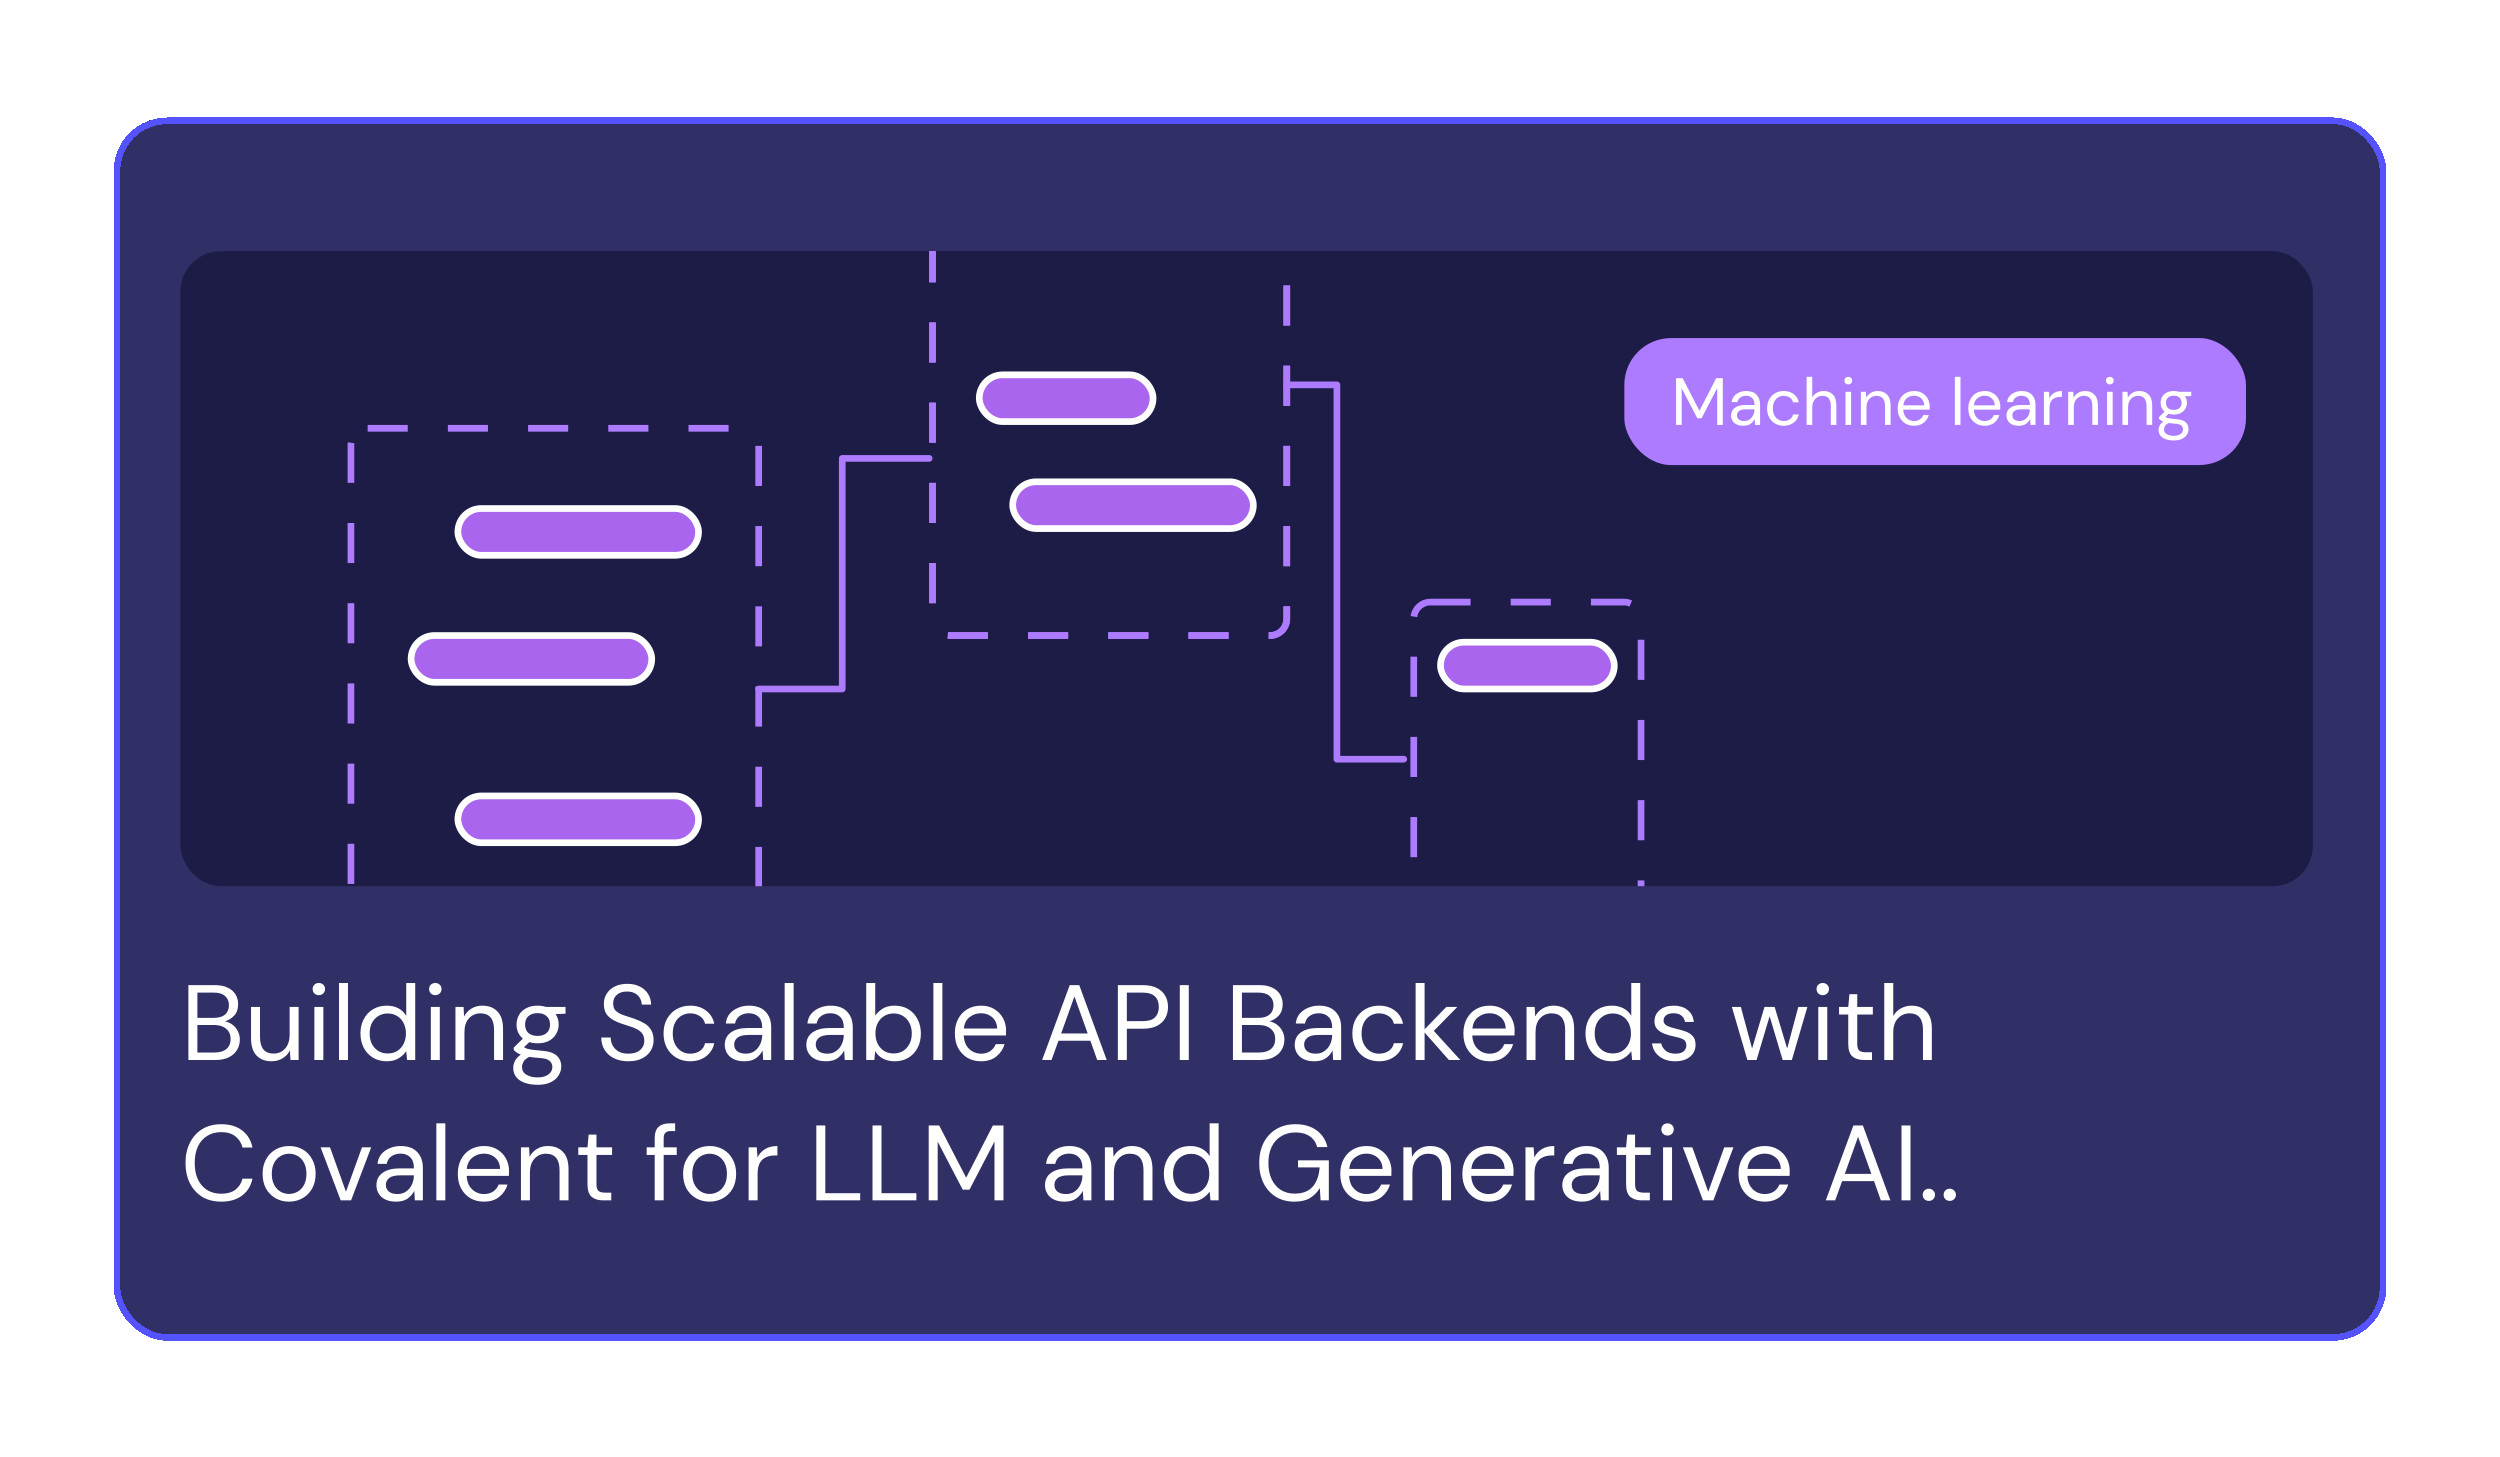 <svg width="374" height="218" viewBox="0 0 374 218" fill="none" xmlns="http://www.w3.org/2000/svg">
<g filter="url(#filter0_d_998_1530)">
<rect x="17" y="13.574" width="340" height="183" rx="8" fill="#303067" shape-rendering="crispEdges"/>
<rect x="17.5" y="14.074" width="339" height="182" rx="7.5" stroke="#5552FF" shape-rendering="crispEdges"/>
<g clip-path="url(#clip0_998_1530)">
<rect x="27" y="33.574" width="319" height="95" rx="6" fill="#1C1C46"/>
<rect x="242.5" y="46.074" width="94" height="20" rx="7.5" fill="#AD7BFF"/>
<rect x="242.5" y="46.074" width="94" height="20" rx="7.5" stroke="#1C1C46"/>
<path d="M250.74 59.574V52.574H251.72L254.24 57.454L256.74 52.574H257.73V59.574H256.89V54.074L254.55 58.574H253.92L251.58 54.084V59.574H250.74ZM260.807 59.694C260.393 59.694 260.05 59.624 259.777 59.484C259.503 59.344 259.3 59.157 259.167 58.924C259.033 58.69 258.967 58.437 258.967 58.164C258.967 57.657 259.16 57.267 259.547 56.994C259.933 56.72 260.46 56.584 261.127 56.584H262.467V56.524C262.467 56.09 262.353 55.764 262.127 55.544C261.9 55.317 261.597 55.204 261.217 55.204C260.89 55.204 260.607 55.287 260.367 55.454C260.133 55.614 259.987 55.85 259.927 56.164H259.067C259.1 55.804 259.22 55.5 259.427 55.254C259.64 55.007 259.903 54.82 260.217 54.694C260.53 54.56 260.863 54.494 261.217 54.494C261.91 54.494 262.43 54.68 262.777 55.054C263.13 55.42 263.307 55.91 263.307 56.524V59.574H262.557L262.507 58.684C262.367 58.964 262.16 59.204 261.887 59.404C261.62 59.597 261.26 59.694 260.807 59.694ZM260.937 58.984C261.257 58.984 261.53 58.9 261.757 58.734C261.99 58.567 262.167 58.35 262.287 58.084C262.407 57.817 262.467 57.537 262.467 57.244V57.234H261.197C260.703 57.234 260.353 57.32 260.147 57.494C259.947 57.66 259.847 57.87 259.847 58.124C259.847 58.384 259.94 58.594 260.127 58.754C260.32 58.907 260.59 58.984 260.937 58.984ZM266.847 59.694C266.374 59.694 265.947 59.587 265.567 59.374C265.194 59.154 264.897 58.85 264.677 58.464C264.464 58.07 264.357 57.614 264.357 57.094C264.357 56.574 264.464 56.12 264.677 55.734C264.897 55.34 265.194 55.037 265.567 54.824C265.947 54.604 266.374 54.494 266.847 54.494C267.434 54.494 267.927 54.647 268.327 54.954C268.734 55.26 268.99 55.67 269.097 56.184H268.237C268.17 55.877 268.007 55.64 267.747 55.474C267.487 55.3 267.184 55.214 266.837 55.214C266.557 55.214 266.294 55.284 266.047 55.424C265.8 55.564 265.6 55.774 265.447 56.054C265.294 56.334 265.217 56.68 265.217 57.094C265.217 57.507 265.294 57.854 265.447 58.134C265.6 58.414 265.8 58.627 266.047 58.774C266.294 58.914 266.557 58.984 266.837 58.984C267.184 58.984 267.487 58.9 267.747 58.734C268.007 58.56 268.17 58.317 268.237 58.004H269.097C268.997 58.504 268.744 58.91 268.337 59.224C267.93 59.537 267.434 59.694 266.847 59.694ZM270.27 59.574V52.374H271.11V55.464C271.277 55.157 271.513 54.92 271.82 54.754C272.127 54.58 272.46 54.494 272.82 54.494C273.393 54.494 273.853 54.674 274.2 55.034C274.547 55.387 274.72 55.934 274.72 56.674V59.574H273.89V56.764C273.89 55.73 273.473 55.214 272.64 55.214C272.207 55.214 271.843 55.37 271.55 55.684C271.257 55.99 271.11 56.43 271.11 57.004V59.574H270.27ZM276.503 53.514C276.336 53.514 276.196 53.46 276.083 53.354C275.976 53.24 275.923 53.1 275.923 52.934C275.923 52.774 275.976 52.64 276.083 52.534C276.196 52.427 276.336 52.374 276.503 52.374C276.663 52.374 276.799 52.427 276.913 52.534C277.026 52.64 277.083 52.774 277.083 52.934C277.083 53.1 277.026 53.24 276.913 53.354C276.799 53.46 276.663 53.514 276.503 53.514ZM276.083 59.574V54.614H276.923V59.574H276.083ZM278.385 59.574V54.614H279.145L279.195 55.504C279.355 55.19 279.585 54.944 279.885 54.764C280.185 54.584 280.525 54.494 280.905 54.494C281.492 54.494 281.959 54.674 282.305 55.034C282.659 55.387 282.835 55.934 282.835 56.674V59.574H281.995V56.764C281.995 55.73 281.569 55.214 280.715 55.214C280.289 55.214 279.932 55.37 279.645 55.684C279.365 55.99 279.225 56.43 279.225 57.004V59.574H278.385ZM286.338 59.694C285.865 59.694 285.445 59.587 285.078 59.374C284.711 59.154 284.421 58.85 284.208 58.464C284.001 58.077 283.898 57.62 283.898 57.094C283.898 56.574 284.001 56.12 284.208 55.734C284.415 55.34 284.701 55.037 285.068 54.824C285.441 54.604 285.871 54.494 286.358 54.494C286.838 54.494 287.251 54.604 287.598 54.824C287.951 55.037 288.221 55.32 288.408 55.674C288.595 56.027 288.688 56.407 288.688 56.814C288.688 56.887 288.685 56.96 288.678 57.034C288.678 57.107 288.678 57.19 288.678 57.284H284.728C284.748 57.664 284.835 57.98 284.988 58.234C285.148 58.48 285.345 58.667 285.578 58.794C285.818 58.92 286.071 58.984 286.338 58.984C286.685 58.984 286.975 58.904 287.208 58.744C287.441 58.584 287.611 58.367 287.718 58.094H288.548C288.415 58.554 288.158 58.937 287.778 59.244C287.405 59.544 286.925 59.694 286.338 59.694ZM286.338 55.204C285.938 55.204 285.581 55.327 285.268 55.574C284.961 55.814 284.785 56.167 284.738 56.634H287.858C287.838 56.187 287.685 55.837 287.398 55.584C287.111 55.33 286.758 55.204 286.338 55.204ZM292.448 59.574V52.374H293.288V59.574H292.448ZM296.895 59.694C296.421 59.694 296.001 59.587 295.635 59.374C295.268 59.154 294.978 58.85 294.765 58.464C294.558 58.077 294.455 57.62 294.455 57.094C294.455 56.574 294.558 56.12 294.765 55.734C294.971 55.34 295.258 55.037 295.625 54.824C295.998 54.604 296.428 54.494 296.915 54.494C297.395 54.494 297.808 54.604 298.155 54.824C298.508 55.037 298.778 55.32 298.965 55.674C299.151 56.027 299.245 56.407 299.245 56.814C299.245 56.887 299.241 56.96 299.235 57.034C299.235 57.107 299.235 57.19 299.235 57.284H295.285C295.305 57.664 295.391 57.98 295.545 58.234C295.705 58.48 295.901 58.667 296.135 58.794C296.375 58.92 296.628 58.984 296.895 58.984C297.241 58.984 297.531 58.904 297.765 58.744C297.998 58.584 298.168 58.367 298.275 58.094H299.105C298.971 58.554 298.715 58.937 298.335 59.244C297.961 59.544 297.481 59.694 296.895 59.694ZM296.895 55.204C296.495 55.204 296.138 55.327 295.825 55.574C295.518 55.814 295.341 56.167 295.295 56.634H298.415C298.395 56.187 298.241 55.837 297.955 55.584C297.668 55.33 297.315 55.204 296.895 55.204ZM302.008 59.694C301.595 59.694 301.251 59.624 300.978 59.484C300.705 59.344 300.501 59.157 300.368 58.924C300.235 58.69 300.168 58.437 300.168 58.164C300.168 57.657 300.361 57.267 300.748 56.994C301.135 56.72 301.661 56.584 302.328 56.584H303.668V56.524C303.668 56.09 303.555 55.764 303.328 55.544C303.101 55.317 302.798 55.204 302.418 55.204C302.091 55.204 301.808 55.287 301.568 55.454C301.335 55.614 301.188 55.85 301.128 56.164H300.268C300.301 55.804 300.421 55.5 300.628 55.254C300.841 55.007 301.105 54.82 301.418 54.694C301.731 54.56 302.065 54.494 302.418 54.494C303.111 54.494 303.631 54.68 303.978 55.054C304.331 55.42 304.508 55.91 304.508 56.524V59.574H303.758L303.708 58.684C303.568 58.964 303.361 59.204 303.088 59.404C302.821 59.597 302.461 59.694 302.008 59.694ZM302.138 58.984C302.458 58.984 302.731 58.9 302.958 58.734C303.191 58.567 303.368 58.35 303.488 58.084C303.608 57.817 303.668 57.537 303.668 57.244V57.234H302.398C301.905 57.234 301.555 57.32 301.348 57.494C301.148 57.66 301.048 57.87 301.048 58.124C301.048 58.384 301.141 58.594 301.328 58.754C301.521 58.907 301.791 58.984 302.138 58.984ZM305.768 59.574V54.614H306.528L306.598 55.564C306.751 55.237 306.985 54.977 307.298 54.784C307.611 54.59 307.998 54.494 308.458 54.494V55.374H308.228C307.935 55.374 307.665 55.427 307.418 55.534C307.171 55.634 306.975 55.807 306.828 56.054C306.681 56.3 306.608 56.64 306.608 57.074V59.574H305.768ZM309.401 59.574V54.614H310.161L310.211 55.504C310.371 55.19 310.601 54.944 310.901 54.764C311.201 54.584 311.541 54.494 311.921 54.494C312.508 54.494 312.974 54.674 313.321 55.034C313.674 55.387 313.851 55.934 313.851 56.674V59.574H313.011V56.764C313.011 55.73 312.584 55.214 311.731 55.214C311.304 55.214 310.948 55.37 310.661 55.684C310.381 55.99 310.241 56.43 310.241 57.004V59.574H309.401ZM315.634 53.514C315.467 53.514 315.327 53.46 315.214 53.354C315.107 53.24 315.054 53.1 315.054 52.934C315.054 52.774 315.107 52.64 315.214 52.534C315.327 52.427 315.467 52.374 315.634 52.374C315.794 52.374 315.93 52.427 316.044 52.534C316.157 52.64 316.214 52.774 316.214 52.934C316.214 53.1 316.157 53.24 316.044 53.354C315.93 53.46 315.794 53.514 315.634 53.514ZM315.214 59.574V54.614H316.054V59.574H315.214ZM317.516 59.574V54.614H318.276L318.326 55.504C318.486 55.19 318.716 54.944 319.016 54.764C319.316 54.584 319.656 54.494 320.036 54.494C320.623 54.494 321.09 54.674 321.436 55.034C321.79 55.387 321.966 55.934 321.966 56.674V59.574H321.126V56.764C321.126 55.73 320.7 55.214 319.846 55.214C319.42 55.214 319.063 55.37 318.776 55.684C318.496 55.99 318.356 56.43 318.356 57.004V59.574H317.516ZM325.199 58.014C324.919 58.014 324.662 57.977 324.429 57.904L323.929 58.374C324.002 58.427 324.092 58.474 324.199 58.514C324.312 58.547 324.472 58.58 324.679 58.614C324.885 58.64 325.175 58.67 325.549 58.704C326.215 58.75 326.692 58.904 326.979 59.164C327.265 59.424 327.409 59.764 327.409 60.184C327.409 60.47 327.329 60.744 327.169 61.004C327.015 61.264 326.775 61.477 326.449 61.644C326.129 61.81 325.715 61.894 325.209 61.894C324.762 61.894 324.365 61.834 324.019 61.714C323.672 61.6 323.402 61.424 323.209 61.184C323.015 60.95 322.919 60.654 322.919 60.294C322.919 60.107 322.969 59.904 323.069 59.684C323.169 59.47 323.355 59.267 323.629 59.074C323.482 59.014 323.355 58.95 323.249 58.884C323.149 58.81 323.055 58.73 322.969 58.644V58.414L323.819 57.574C323.425 57.24 323.229 56.8 323.229 56.254C323.229 55.927 323.305 55.63 323.459 55.364C323.612 55.097 323.835 54.887 324.129 54.734C324.422 54.574 324.779 54.494 325.199 54.494C325.485 54.494 325.745 54.534 325.979 54.614H327.809V55.244L326.879 55.284C327.072 55.564 327.169 55.887 327.169 56.254C327.169 56.58 327.089 56.877 326.929 57.144C326.775 57.41 326.552 57.624 326.259 57.784C325.972 57.937 325.619 58.014 325.199 58.014ZM325.199 57.324C325.552 57.324 325.832 57.234 326.039 57.054C326.252 56.867 326.359 56.6 326.359 56.254C326.359 55.914 326.252 55.654 326.039 55.474C325.832 55.287 325.552 55.194 325.199 55.194C324.839 55.194 324.552 55.287 324.339 55.474C324.132 55.654 324.029 55.914 324.029 56.254C324.029 56.6 324.132 56.867 324.339 57.054C324.552 57.234 324.839 57.324 325.199 57.324ZM323.739 60.214C323.739 60.547 323.879 60.794 324.159 60.954C324.439 61.12 324.789 61.204 325.209 61.204C325.622 61.204 325.952 61.114 326.199 60.934C326.452 60.754 326.579 60.514 326.579 60.214C326.579 60 326.492 59.814 326.319 59.654C326.145 59.5 325.825 59.41 325.359 59.384C324.992 59.357 324.675 59.324 324.409 59.284C324.135 59.43 323.955 59.587 323.869 59.754C323.782 59.927 323.739 60.08 323.739 60.214Z" fill="white"/>
<rect x="52.5" y="60.074" width="61" height="78" rx="2.5" stroke="#AD7BFF" stroke-dasharray="6 6"/>
<rect x="139.5" y="28.074" width="53" height="63" rx="2.5" stroke="#AD7BFF" stroke-dasharray="6 6"/>
<rect x="139.5" y="28.074" width="53" height="63" rx="2.5" stroke="#AD7BFF" stroke-dasharray="6 6"/>
<rect x="211.5" y="86.074" width="34" height="48" rx="2.5" stroke="#AD7BFF" stroke-dasharray="6 6"/>
<path d="M113.5 99.074H126V64.574H139" stroke="#AD7BFF" stroke-linecap="round" stroke-linejoin="round"/>
<path d="M192.5 53.574H200V109.574H210" stroke="#AD7BFF" stroke-linecap="round" stroke-linejoin="round"/>
<rect x="68.5" y="72.074" width="36" height="7" rx="3.5" fill="#A965EE" stroke="white"/>
<rect x="61.5" y="91.074" width="36" height="7" rx="3.5" fill="#A965EE" stroke="white"/>
<rect x="146.5" y="52.074" width="26" height="7" rx="3.5" fill="#A965EE" stroke="white"/>
<rect x="215.5" y="92.074" width="26" height="7" rx="3.5" fill="#A965EE" stroke="white"/>
<rect x="68.5" y="115.074" width="36" height="7" rx="3.5" fill="#A965EE" stroke="white"/>
<rect x="151.5" y="68.074" width="36" height="7" rx="3.5" fill="#A965EE" stroke="white"/>
</g>
<path d="M28.184 154.574V143.374H32.12C32.909 143.374 33.56 143.502 34.072 143.758C34.595 144.003 34.984 144.344 35.24 144.782C35.496 145.208 35.624 145.688 35.624 146.222C35.624 146.947 35.427 147.518 35.032 147.934C34.648 148.35 34.184 148.638 33.64 148.798C34.056 148.872 34.435 149.038 34.776 149.294C35.117 149.55 35.384 149.87 35.576 150.254C35.779 150.638 35.88 151.059 35.88 151.518C35.88 152.083 35.741 152.6 35.464 153.07C35.187 153.528 34.776 153.896 34.232 154.174C33.688 154.44 33.027 154.574 32.248 154.574H28.184ZM29.528 148.27H32.024C32.739 148.27 33.288 148.104 33.672 147.774C34.056 147.432 34.248 146.963 34.248 146.366C34.248 145.8 34.056 145.347 33.672 145.006C33.299 144.664 32.733 144.494 31.976 144.494H29.528V148.27ZM29.528 153.454H32.104C32.872 153.454 33.464 153.278 33.88 152.926C34.296 152.563 34.504 152.062 34.504 151.422C34.504 150.792 34.285 150.291 33.848 149.918C33.411 149.534 32.819 149.342 32.072 149.342H29.528V153.454ZM40.625 154.766C39.686 154.766 38.94 154.483 38.385 153.918C37.83 153.342 37.553 152.462 37.553 151.278V146.638H38.897V151.134C38.897 152.787 39.574 153.614 40.929 153.614C41.622 153.614 42.193 153.368 42.641 152.878C43.1 152.376 43.329 151.667 43.329 150.75V146.638H44.673V154.574H43.457L43.361 153.15C43.116 153.651 42.748 154.046 42.257 154.334C41.777 154.622 41.233 154.766 40.625 154.766ZM47.701 144.878C47.435 144.878 47.211 144.792 47.029 144.622C46.859 144.44 46.773 144.216 46.773 143.95C46.773 143.694 46.859 143.48 47.029 143.31C47.211 143.139 47.435 143.054 47.701 143.054C47.957 143.054 48.176 143.139 48.357 143.31C48.539 143.48 48.629 143.694 48.629 143.95C48.629 144.216 48.539 144.44 48.357 144.622C48.176 144.792 47.957 144.878 47.701 144.878ZM47.029 154.574V146.638H48.373V154.574H47.029ZM50.713 154.574V143.054H52.057V154.574H50.713ZM57.86 154.766C57.071 154.766 56.378 154.584 55.78 154.222C55.194 153.859 54.735 153.363 54.404 152.734C54.084 152.104 53.924 151.39 53.924 150.59C53.924 149.79 54.09 149.08 54.42 148.462C54.751 147.832 55.21 147.342 55.796 146.99C56.383 146.627 57.076 146.446 57.876 146.446C58.527 146.446 59.103 146.579 59.604 146.846C60.106 147.112 60.495 147.486 60.772 147.966V143.054H62.116V154.574H60.9L60.772 153.262C60.516 153.646 60.148 153.992 59.668 154.302C59.188 154.611 58.586 154.766 57.86 154.766ZM58.004 153.598C58.538 153.598 59.007 153.475 59.412 153.23C59.828 152.974 60.148 152.622 60.372 152.174C60.607 151.726 60.724 151.203 60.724 150.606C60.724 150.008 60.607 149.486 60.372 149.038C60.148 148.59 59.828 148.243 59.412 147.998C59.007 147.742 58.538 147.614 58.004 147.614C57.482 147.614 57.012 147.742 56.596 147.998C56.191 148.243 55.871 148.59 55.636 149.038C55.412 149.486 55.3 150.008 55.3 150.606C55.3 151.203 55.412 151.726 55.636 152.174C55.871 152.622 56.191 152.974 56.596 153.23C57.012 153.475 57.482 153.598 58.004 153.598ZM65.123 144.878C64.856 144.878 64.632 144.792 64.451 144.622C64.281 144.44 64.195 144.216 64.195 143.95C64.195 143.694 64.281 143.48 64.451 143.31C64.632 143.139 64.856 143.054 65.123 143.054C65.379 143.054 65.598 143.139 65.779 143.31C65.96 143.48 66.051 143.694 66.051 143.95C66.051 144.216 65.96 144.44 65.779 144.622C65.598 144.792 65.379 144.878 65.123 144.878ZM64.451 154.574V146.638H65.795V154.574H64.451ZM68.135 154.574V146.638H69.351L69.431 148.062C69.687 147.56 70.055 147.166 70.535 146.878C71.015 146.59 71.559 146.446 72.167 146.446C73.106 146.446 73.853 146.734 74.407 147.31C74.973 147.875 75.255 148.75 75.255 149.934V154.574H73.911V150.078C73.911 148.424 73.229 147.598 71.863 147.598C71.181 147.598 70.61 147.848 70.151 148.35C69.703 148.84 69.479 149.544 69.479 150.462V154.574H68.135ZM80.427 152.078C79.98 152.078 79.569 152.019 79.195 151.902L78.395 152.654C78.513 152.739 78.657 152.814 78.828 152.878C79.009 152.931 79.265 152.984 79.596 153.038C79.926 153.08 80.39 153.128 80.987 153.182C82.054 153.256 82.817 153.502 83.275 153.918C83.734 154.334 83.963 154.878 83.963 155.55C83.963 156.008 83.835 156.446 83.579 156.862C83.334 157.278 82.95 157.619 82.427 157.886C81.915 158.152 81.254 158.286 80.444 158.286C79.729 158.286 79.094 158.19 78.54 157.998C77.985 157.816 77.553 157.534 77.243 157.15C76.934 156.776 76.779 156.302 76.779 155.726C76.779 155.427 76.859 155.102 77.019 154.75C77.18 154.408 77.478 154.083 77.915 153.774C77.681 153.678 77.478 153.576 77.308 153.47C77.147 153.352 76.998 153.224 76.859 153.086V152.718L78.219 151.374C77.59 150.84 77.275 150.136 77.275 149.262C77.275 148.739 77.398 148.264 77.644 147.838C77.889 147.411 78.246 147.075 78.716 146.83C79.185 146.574 79.755 146.446 80.427 146.446C80.886 146.446 81.302 146.51 81.675 146.638H84.603V147.646L83.115 147.71C83.425 148.158 83.579 148.675 83.579 149.262C83.579 149.784 83.451 150.259 83.195 150.686C82.95 151.112 82.593 151.454 82.124 151.71C81.665 151.955 81.1 152.078 80.427 152.078ZM80.427 150.974C80.993 150.974 81.441 150.83 81.772 150.542C82.113 150.243 82.284 149.816 82.284 149.262C82.284 148.718 82.113 148.302 81.772 148.014C81.441 147.715 80.993 147.566 80.427 147.566C79.852 147.566 79.393 147.715 79.052 148.014C78.721 148.302 78.555 148.718 78.555 149.262C78.555 149.816 78.721 150.243 79.052 150.542C79.393 150.83 79.852 150.974 80.427 150.974ZM78.091 155.598C78.091 156.131 78.316 156.526 78.763 156.782C79.212 157.048 79.772 157.182 80.444 157.182C81.105 157.182 81.633 157.038 82.028 156.75C82.433 156.462 82.635 156.078 82.635 155.598C82.635 155.256 82.497 154.958 82.219 154.702C81.942 154.456 81.43 154.312 80.683 154.27C80.097 154.227 79.59 154.174 79.163 154.11C78.726 154.344 78.438 154.595 78.299 154.862C78.161 155.139 78.091 155.384 78.091 155.598ZM94.002 154.766C93.181 154.766 92.466 154.616 91.858 154.318C91.25 154.019 90.781 153.603 90.45 153.07C90.119 152.536 89.954 151.918 89.954 151.214H91.362C91.362 151.651 91.463 152.056 91.666 152.43C91.869 152.792 92.162 153.086 92.546 153.31C92.941 153.523 93.426 153.63 94.002 153.63C94.759 153.63 95.346 153.448 95.762 153.086C96.178 152.723 96.386 152.27 96.386 151.726C96.386 151.278 96.29 150.92 96.098 150.654C95.906 150.376 95.645 150.152 95.314 149.982C94.994 149.811 94.621 149.662 94.194 149.534C93.778 149.406 93.341 149.262 92.882 149.102C92.018 148.803 91.378 148.435 90.962 147.998C90.546 147.55 90.338 146.968 90.338 146.254C90.327 145.656 90.466 145.128 90.754 144.67C91.042 144.2 91.447 143.838 91.97 143.582C92.503 143.315 93.133 143.182 93.858 143.182C94.573 143.182 95.191 143.315 95.714 143.582C96.247 143.848 96.658 144.216 96.946 144.686C97.245 145.155 97.399 145.688 97.41 146.286H96.002C96.002 145.976 95.922 145.672 95.762 145.374C95.602 145.064 95.357 144.814 95.026 144.622C94.706 144.43 94.301 144.334 93.81 144.334C93.202 144.323 92.701 144.478 92.306 144.798C91.922 145.118 91.73 145.56 91.73 146.126C91.73 146.606 91.863 146.974 92.13 147.23C92.407 147.486 92.791 147.699 93.282 147.87C93.773 148.03 94.338 148.216 94.978 148.43C95.511 148.622 95.991 148.846 96.418 149.102C96.845 149.358 97.175 149.688 97.41 150.094C97.655 150.499 97.778 151.016 97.778 151.646C97.778 152.179 97.639 152.686 97.362 153.166C97.085 153.635 96.663 154.019 96.098 154.318C95.543 154.616 94.845 154.766 94.002 154.766ZM103.252 154.766C102.495 154.766 101.812 154.595 101.204 154.254C100.607 153.902 100.132 153.416 99.78 152.798C99.439 152.168 99.268 151.438 99.268 150.606C99.268 149.774 99.439 149.048 99.78 148.43C100.132 147.8 100.607 147.315 101.204 146.974C101.812 146.622 102.495 146.446 103.252 146.446C104.191 146.446 104.98 146.691 105.62 147.182C106.271 147.672 106.681 148.328 106.852 149.15H105.476C105.369 148.659 105.108 148.28 104.692 148.014C104.276 147.736 103.791 147.598 103.236 147.598C102.788 147.598 102.367 147.71 101.972 147.934C101.577 148.158 101.257 148.494 101.012 148.942C100.767 149.39 100.644 149.944 100.644 150.606C100.644 151.267 100.767 151.822 101.012 152.27C101.257 152.718 101.577 153.059 101.972 153.294C102.367 153.518 102.788 153.63 103.236 153.63C103.791 153.63 104.276 153.496 104.692 153.23C105.108 152.952 105.369 152.563 105.476 152.062H106.852C106.692 152.862 106.287 153.512 105.636 154.014C104.985 154.515 104.191 154.766 103.252 154.766ZM111.369 154.766C110.708 154.766 110.158 154.654 109.721 154.43C109.284 154.206 108.958 153.907 108.745 153.534C108.532 153.16 108.425 152.755 108.425 152.318C108.425 151.507 108.734 150.883 109.353 150.446C109.972 150.008 110.814 149.79 111.881 149.79H114.025V149.694C114.025 149 113.844 148.478 113.481 148.126C113.118 147.763 112.633 147.582 112.025 147.582C111.502 147.582 111.049 147.715 110.665 147.982C110.292 148.238 110.057 148.616 109.961 149.118H108.585C108.638 148.542 108.83 148.056 109.161 147.662C109.502 147.267 109.924 146.968 110.425 146.766C110.926 146.552 111.46 146.446 112.025 146.446C113.134 146.446 113.966 146.744 114.521 147.342C115.086 147.928 115.369 148.712 115.369 149.694V154.574H114.169L114.089 153.15C113.865 153.598 113.534 153.982 113.097 154.302C112.67 154.611 112.094 154.766 111.369 154.766ZM111.577 153.63C112.089 153.63 112.526 153.496 112.889 153.23C113.262 152.963 113.545 152.616 113.737 152.19C113.929 151.763 114.025 151.315 114.025 150.846V150.83H111.993C111.204 150.83 110.644 150.968 110.313 151.246C109.993 151.512 109.833 151.848 109.833 152.254C109.833 152.67 109.982 153.006 110.281 153.262C110.59 153.507 111.022 153.63 111.577 153.63ZM117.385 154.574V143.054H118.729V154.574H117.385ZM123.572 154.766C122.911 154.766 122.361 154.654 121.924 154.43C121.487 154.206 121.161 153.907 120.948 153.534C120.735 153.16 120.628 152.755 120.628 152.318C120.628 151.507 120.937 150.883 121.556 150.446C122.175 150.008 123.017 149.79 124.084 149.79H126.228V149.694C126.228 149 126.047 148.478 125.684 148.126C125.321 147.763 124.836 147.582 124.228 147.582C123.705 147.582 123.252 147.715 122.868 147.982C122.495 148.238 122.26 148.616 122.164 149.118H120.788C120.841 148.542 121.033 148.056 121.364 147.662C121.705 147.267 122.127 146.968 122.628 146.766C123.129 146.552 123.663 146.446 124.228 146.446C125.337 146.446 126.169 146.744 126.724 147.342C127.289 147.928 127.572 148.712 127.572 149.694V154.574H126.372L126.292 153.15C126.068 153.598 125.737 153.982 125.3 154.302C124.873 154.611 124.297 154.766 123.572 154.766ZM123.78 153.63C124.292 153.63 124.729 153.496 125.092 153.23C125.465 152.963 125.748 152.616 125.94 152.19C126.132 151.763 126.228 151.315 126.228 150.846V150.83H124.196C123.407 150.83 122.847 150.968 122.516 151.246C122.196 151.512 122.036 151.848 122.036 152.254C122.036 152.67 122.185 153.006 122.484 153.262C122.793 153.507 123.225 153.63 123.78 153.63ZM133.828 154.766C133.178 154.766 132.596 154.632 132.084 154.366C131.583 154.099 131.199 153.726 130.932 153.246L130.804 154.574H129.588V143.054H130.932V147.95C131.188 147.566 131.551 147.219 132.02 146.91C132.5 146.6 133.108 146.446 133.844 146.446C134.634 146.446 135.322 146.627 135.908 146.99C136.495 147.352 136.948 147.848 137.268 148.478C137.599 149.107 137.764 149.822 137.764 150.622C137.764 151.422 137.599 152.136 137.268 152.766C136.948 153.384 136.49 153.875 135.892 154.238C135.306 154.59 134.618 154.766 133.828 154.766ZM133.684 153.598C134.218 153.598 134.687 153.475 135.092 153.23C135.498 152.974 135.818 152.622 136.052 152.174C136.287 151.726 136.404 151.203 136.404 150.606C136.404 150.008 136.287 149.486 136.052 149.038C135.818 148.59 135.498 148.243 135.092 147.998C134.687 147.742 134.218 147.614 133.684 147.614C133.151 147.614 132.682 147.742 132.276 147.998C131.871 148.243 131.551 148.59 131.316 149.038C131.082 149.486 130.964 150.008 130.964 150.606C130.964 151.203 131.082 151.726 131.316 152.174C131.551 152.622 131.871 152.974 132.276 153.23C132.682 153.475 133.151 153.598 133.684 153.598ZM139.635 154.574V143.054H140.979V154.574H139.635ZM146.75 154.766C145.993 154.766 145.321 154.595 144.734 154.254C144.147 153.902 143.683 153.416 143.342 152.798C143.011 152.179 142.846 151.448 142.846 150.606C142.846 149.774 143.011 149.048 143.342 148.43C143.673 147.8 144.131 147.315 144.718 146.974C145.315 146.622 146.003 146.446 146.782 146.446C147.55 146.446 148.211 146.622 148.766 146.974C149.331 147.315 149.763 147.768 150.062 148.334C150.361 148.899 150.51 149.507 150.51 150.158C150.51 150.275 150.505 150.392 150.494 150.51C150.494 150.627 150.494 150.76 150.494 150.91H144.174C144.206 151.518 144.345 152.024 144.59 152.43C144.846 152.824 145.161 153.123 145.534 153.326C145.918 153.528 146.323 153.63 146.75 153.63C147.305 153.63 147.769 153.502 148.142 153.246C148.515 152.99 148.787 152.643 148.958 152.206H150.286C150.073 152.942 149.662 153.555 149.054 154.046C148.457 154.526 147.689 154.766 146.75 154.766ZM146.75 147.582C146.11 147.582 145.539 147.779 145.038 148.174C144.547 148.558 144.265 149.123 144.19 149.87H149.182C149.15 149.155 148.905 148.595 148.446 148.19C147.987 147.784 147.422 147.582 146.75 147.582ZM155.902 154.574L160.03 143.374H161.454L165.566 154.574H164.142L163.118 151.694H158.35L157.31 154.574H155.902ZM158.75 150.606H162.718L160.734 145.07L158.75 150.606ZM167.231 154.574V143.374H170.911C171.786 143.374 172.506 143.518 173.071 143.806C173.636 144.094 174.052 144.483 174.319 144.974C174.596 145.464 174.735 146.019 174.735 146.638C174.735 147.246 174.602 147.795 174.335 148.286C174.068 148.776 173.652 149.171 173.087 149.47C172.522 149.758 171.796 149.902 170.911 149.902H168.575V154.574H167.231ZM168.575 148.766H170.879C171.775 148.766 172.41 148.579 172.783 148.206C173.167 147.822 173.359 147.299 173.359 146.638C173.359 145.966 173.167 145.443 172.783 145.07C172.41 144.686 171.775 144.494 170.879 144.494H168.575V148.766ZM176.497 154.574V143.374H177.841V154.574H176.497ZM184.45 154.574V143.374H188.386C189.175 143.374 189.826 143.502 190.338 143.758C190.86 144.003 191.25 144.344 191.506 144.782C191.762 145.208 191.89 145.688 191.89 146.222C191.89 146.947 191.692 147.518 191.298 147.934C190.914 148.35 190.45 148.638 189.906 148.798C190.322 148.872 190.7 149.038 191.042 149.294C191.383 149.55 191.65 149.87 191.842 150.254C192.044 150.638 192.146 151.059 192.146 151.518C192.146 152.083 192.007 152.6 191.73 153.07C191.452 153.528 191.042 153.896 190.498 154.174C189.954 154.44 189.292 154.574 188.514 154.574H184.45ZM185.794 148.27H188.29C189.004 148.27 189.554 148.104 189.938 147.774C190.322 147.432 190.514 146.963 190.514 146.366C190.514 145.8 190.322 145.347 189.938 145.006C189.564 144.664 188.999 144.494 188.242 144.494H185.794V148.27ZM185.794 153.454H188.37C189.138 153.454 189.73 153.278 190.146 152.926C190.562 152.563 190.77 152.062 190.77 151.422C190.77 150.792 190.551 150.291 190.114 149.918C189.676 149.534 189.084 149.342 188.338 149.342H185.794V153.454ZM196.635 154.766C195.973 154.766 195.424 154.654 194.987 154.43C194.549 154.206 194.224 153.907 194.011 153.534C193.797 153.16 193.691 152.755 193.691 152.318C193.691 151.507 194 150.883 194.619 150.446C195.237 150.008 196.08 149.79 197.147 149.79H199.291V149.694C199.291 149 199.109 148.478 198.747 148.126C198.384 147.763 197.899 147.582 197.291 147.582C196.768 147.582 196.315 147.715 195.931 147.982C195.557 148.238 195.323 148.616 195.227 149.118H193.851C193.904 148.542 194.096 148.056 194.427 147.662C194.768 147.267 195.189 146.968 195.691 146.766C196.192 146.552 196.725 146.446 197.291 146.446C198.4 146.446 199.232 146.744 199.787 147.342C200.352 147.928 200.635 148.712 200.635 149.694V154.574H199.435L199.355 153.15C199.131 153.598 198.8 153.982 198.363 154.302C197.936 154.611 197.36 154.766 196.635 154.766ZM196.843 153.63C197.355 153.63 197.792 153.496 198.155 153.23C198.528 152.963 198.811 152.616 199.003 152.19C199.195 151.763 199.291 151.315 199.291 150.846V150.83H197.259C196.469 150.83 195.909 150.968 195.579 151.246C195.259 151.512 195.099 151.848 195.099 152.254C195.099 152.67 195.248 153.006 195.547 153.262C195.856 153.507 196.288 153.63 196.843 153.63ZM206.299 154.766C205.542 154.766 204.859 154.595 204.251 154.254C203.654 153.902 203.179 153.416 202.827 152.798C202.486 152.168 202.315 151.438 202.315 150.606C202.315 149.774 202.486 149.048 202.827 148.43C203.179 147.8 203.654 147.315 204.251 146.974C204.859 146.622 205.542 146.446 206.299 146.446C207.238 146.446 208.027 146.691 208.667 147.182C209.318 147.672 209.728 148.328 209.899 149.15H208.523C208.416 148.659 208.155 148.28 207.739 148.014C207.323 147.736 206.838 147.598 206.283 147.598C205.835 147.598 205.414 147.71 205.019 147.934C204.624 148.158 204.304 148.494 204.059 148.942C203.814 149.39 203.691 149.944 203.691 150.606C203.691 151.267 203.814 151.822 204.059 152.27C204.304 152.718 204.624 153.059 205.019 153.294C205.414 153.518 205.835 153.63 206.283 153.63C206.838 153.63 207.323 153.496 207.739 153.23C208.155 152.952 208.416 152.563 208.523 152.062H209.899C209.739 152.862 209.334 153.512 208.683 154.014C208.032 154.515 207.238 154.766 206.299 154.766ZM211.776 154.574V143.054H213.12V149.982L216.368 146.638H218.016L214.496 150.222L218.464 154.574H216.752L213.12 150.462V154.574H211.776ZM222.828 154.766C222.071 154.766 221.399 154.595 220.812 154.254C220.226 153.902 219.762 153.416 219.42 152.798C219.09 152.179 218.924 151.448 218.924 150.606C218.924 149.774 219.09 149.048 219.42 148.43C219.751 147.8 220.21 147.315 220.796 146.974C221.394 146.622 222.082 146.446 222.86 146.446C223.628 146.446 224.29 146.622 224.844 146.974C225.41 147.315 225.842 147.768 226.14 148.334C226.439 148.899 226.588 149.507 226.588 150.158C226.588 150.275 226.583 150.392 226.572 150.51C226.572 150.627 226.572 150.76 226.572 150.91H220.252C220.284 151.518 220.423 152.024 220.668 152.43C220.924 152.824 221.239 153.123 221.612 153.326C221.996 153.528 222.402 153.63 222.828 153.63C223.383 153.63 223.847 153.502 224.22 153.246C224.594 152.99 224.866 152.643 225.036 152.206H226.364C226.151 152.942 225.74 153.555 225.132 154.046C224.535 154.526 223.767 154.766 222.828 154.766ZM222.828 147.582C222.188 147.582 221.618 147.779 221.116 148.174C220.626 148.558 220.343 149.123 220.268 149.87H225.26C225.228 149.155 224.983 148.595 224.524 148.19C224.066 147.784 223.5 147.582 222.828 147.582ZM228.37 154.574V146.638H229.586L229.666 148.062C229.922 147.56 230.29 147.166 230.77 146.878C231.25 146.59 231.794 146.446 232.402 146.446C233.34 146.446 234.087 146.734 234.642 147.31C235.207 147.875 235.49 148.75 235.49 149.934V154.574H234.146V150.078C234.146 148.424 233.463 147.598 232.098 147.598C231.415 147.598 230.844 147.848 230.386 148.35C229.938 148.84 229.714 149.544 229.714 150.462V154.574H228.37ZM241.126 154.766C240.337 154.766 239.643 154.584 239.046 154.222C238.459 153.859 238.001 153.363 237.67 152.734C237.35 152.104 237.19 151.39 237.19 150.59C237.19 149.79 237.355 149.08 237.686 148.462C238.017 147.832 238.475 147.342 239.062 146.99C239.649 146.627 240.342 146.446 241.142 146.446C241.793 146.446 242.369 146.579 242.87 146.846C243.371 147.112 243.761 147.486 244.038 147.966V143.054H245.382V154.574H244.166L244.038 153.262C243.782 153.646 243.414 153.992 242.934 154.302C242.454 154.611 241.851 154.766 241.126 154.766ZM241.27 153.598C241.803 153.598 242.273 153.475 242.678 153.23C243.094 152.974 243.414 152.622 243.638 152.174C243.873 151.726 243.99 151.203 243.99 150.606C243.99 150.008 243.873 149.486 243.638 149.038C243.414 148.59 243.094 148.243 242.678 147.998C242.273 147.742 241.803 147.614 241.27 147.614C240.747 147.614 240.278 147.742 239.862 147.998C239.457 148.243 239.137 148.59 238.902 149.038C238.678 149.486 238.566 150.008 238.566 150.606C238.566 151.203 238.678 151.726 238.902 152.174C239.137 152.622 239.457 152.974 239.862 153.23C240.278 153.475 240.747 153.598 241.27 153.598ZM250.613 154.766C249.663 154.766 248.874 154.526 248.245 154.046C247.615 153.566 247.247 152.915 247.141 152.094H248.517C248.602 152.51 248.821 152.872 249.173 153.182C249.535 153.48 250.021 153.63 250.629 153.63C251.194 153.63 251.61 153.512 251.877 153.278C252.143 153.032 252.277 152.744 252.277 152.414C252.277 151.934 252.101 151.614 251.749 151.454C251.407 151.294 250.922 151.15 250.293 151.022C249.866 150.936 249.439 150.814 249.013 150.654C248.586 150.494 248.229 150.27 247.941 149.982C247.653 149.683 247.509 149.294 247.509 148.814C247.509 148.12 247.765 147.555 248.277 147.118C248.799 146.67 249.503 146.446 250.389 146.446C251.231 146.446 251.919 146.659 252.453 147.086C252.997 147.502 253.311 148.099 253.397 148.878H252.069C252.015 148.472 251.839 148.158 251.541 147.934C251.253 147.699 250.863 147.582 250.373 147.582C249.893 147.582 249.519 147.683 249.253 147.886C248.997 148.088 248.869 148.355 248.869 148.686C248.869 149.006 249.034 149.256 249.365 149.438C249.706 149.619 250.165 149.774 250.741 149.902C251.231 150.008 251.695 150.142 252.133 150.302C252.581 150.451 252.943 150.68 253.221 150.99C253.509 151.288 253.653 151.726 253.653 152.302C253.663 153.016 253.391 153.608 252.837 154.078C252.293 154.536 251.551 154.766 250.613 154.766ZM261.407 154.574L259.087 146.638H260.431L262.111 152.862L263.967 146.638H265.487L267.359 152.862L269.023 146.638H270.383L268.063 154.574H266.687L264.735 148.03L262.783 154.574H261.407ZM272.686 144.878C272.419 144.878 272.195 144.792 272.014 144.622C271.843 144.44 271.758 144.216 271.758 143.95C271.758 143.694 271.843 143.48 272.014 143.31C272.195 143.139 272.419 143.054 272.686 143.054C272.942 143.054 273.16 143.139 273.342 143.31C273.523 143.48 273.614 143.694 273.614 143.95C273.614 144.216 273.523 144.44 273.342 144.622C273.16 144.792 272.942 144.878 272.686 144.878ZM272.014 154.574V146.638H273.358V154.574H272.014ZM278.834 154.574C278.108 154.574 277.538 154.398 277.122 154.046C276.706 153.694 276.498 153.059 276.498 152.142V147.774H275.122V146.638H276.498L276.674 144.734H277.842V146.638H280.178V147.774H277.842V152.142C277.842 152.643 277.943 152.984 278.146 153.166C278.348 153.336 278.706 153.422 279.218 153.422H280.05V154.574H278.834ZM281.885 154.574V143.054H283.229V147.998C283.496 147.507 283.875 147.128 284.365 146.862C284.856 146.584 285.389 146.446 285.965 146.446C286.883 146.446 287.619 146.734 288.173 147.31C288.728 147.875 289.005 148.75 289.005 149.934V154.574H287.677V150.078C287.677 148.424 287.011 147.598 285.677 147.598C284.984 147.598 284.403 147.848 283.933 148.35C283.464 148.84 283.229 149.544 283.229 150.462V154.574H281.885ZM33.096 175.766C31.997 175.766 31.048 175.526 30.248 175.046C29.459 174.555 28.845 173.878 28.408 173.014C27.971 172.139 27.752 171.126 27.752 169.974C27.752 168.832 27.971 167.83 28.408 166.966C28.845 166.091 29.459 165.408 30.248 164.918C31.048 164.427 31.997 164.182 33.096 164.182C34.376 164.182 35.416 164.491 36.216 165.11C37.027 165.718 37.544 166.571 37.768 167.67H36.28C36.109 166.976 35.757 166.422 35.224 166.006C34.701 165.579 33.992 165.366 33.096 165.366C32.296 165.366 31.597 165.552 31 165.926C30.403 166.288 29.939 166.816 29.608 167.51C29.288 168.192 29.128 169.014 29.128 169.974C29.128 170.934 29.288 171.76 29.608 172.454C29.939 173.136 30.403 173.664 31 174.038C31.597 174.4 32.296 174.582 33.096 174.582C33.992 174.582 34.701 174.379 35.224 173.974C35.757 173.558 36.109 173.008 36.28 172.326H37.768C37.544 173.403 37.027 174.246 36.216 174.854C35.416 175.462 34.376 175.766 33.096 175.766ZM43.236 175.766C42.489 175.766 41.817 175.595 41.22 175.254C40.622 174.912 40.148 174.432 39.796 173.814C39.454 173.184 39.284 172.448 39.284 171.606C39.284 170.763 39.46 170.032 39.812 169.414C40.164 168.784 40.638 168.299 41.236 167.958C41.844 167.616 42.521 167.446 43.268 167.446C44.014 167.446 44.686 167.616 45.284 167.958C45.881 168.299 46.35 168.784 46.692 169.414C47.044 170.032 47.22 170.763 47.22 171.606C47.22 172.448 47.044 173.184 46.692 173.814C46.34 174.432 45.86 174.912 45.252 175.254C44.654 175.595 43.982 175.766 43.236 175.766ZM43.236 174.614C43.694 174.614 44.121 174.502 44.516 174.278C44.91 174.054 45.23 173.718 45.476 173.27C45.721 172.822 45.844 172.267 45.844 171.606C45.844 170.944 45.721 170.39 45.476 169.942C45.241 169.494 44.926 169.158 44.532 168.934C44.137 168.71 43.716 168.598 43.268 168.598C42.809 168.598 42.382 168.71 41.988 168.934C41.593 169.158 41.273 169.494 41.028 169.942C40.782 170.39 40.66 170.944 40.66 171.606C40.66 172.267 40.782 172.822 41.028 173.27C41.273 173.718 41.588 174.054 41.972 174.278C42.366 174.502 42.788 174.614 43.236 174.614ZM50.97 175.574L47.962 167.638H49.37L51.754 174.278L54.154 167.638H55.53L52.522 175.574H50.97ZM59.26 175.766C58.598 175.766 58.049 175.654 57.612 175.43C57.174 175.206 56.849 174.907 56.636 174.534C56.422 174.16 56.316 173.755 56.316 173.318C56.316 172.507 56.625 171.883 57.244 171.446C57.862 171.008 58.705 170.79 59.772 170.79H61.916V170.694C61.916 170 61.734 169.478 61.372 169.126C61.009 168.763 60.524 168.582 59.916 168.582C59.393 168.582 58.94 168.715 58.556 168.982C58.182 169.238 57.948 169.616 57.852 170.118H56.476C56.529 169.542 56.721 169.056 57.052 168.662C57.393 168.267 57.814 167.968 58.316 167.766C58.817 167.552 59.35 167.446 59.916 167.446C61.025 167.446 61.857 167.744 62.412 168.342C62.977 168.928 63.26 169.712 63.26 170.694V175.574H62.06L61.98 174.15C61.756 174.598 61.425 174.982 60.988 175.302C60.561 175.611 59.985 175.766 59.26 175.766ZM59.468 174.63C59.98 174.63 60.417 174.496 60.78 174.23C61.153 173.963 61.436 173.616 61.628 173.19C61.82 172.763 61.916 172.315 61.916 171.846V171.83H59.884C59.094 171.83 58.534 171.968 58.204 172.246C57.884 172.512 57.724 172.848 57.724 173.254C57.724 173.67 57.873 174.006 58.172 174.262C58.481 174.507 58.913 174.63 59.468 174.63ZM65.276 175.574V164.054H66.62V175.574H65.276ZM72.391 175.766C71.633 175.766 70.961 175.595 70.375 175.254C69.788 174.902 69.324 174.416 68.983 173.798C68.652 173.179 68.487 172.448 68.487 171.606C68.487 170.774 68.652 170.048 68.983 169.43C69.313 168.8 69.772 168.315 70.359 167.974C70.956 167.622 71.644 167.446 72.423 167.446C73.191 167.446 73.852 167.622 74.407 167.974C74.972 168.315 75.404 168.768 75.703 169.334C76.001 169.899 76.151 170.507 76.151 171.158C76.151 171.275 76.145 171.392 76.135 171.51C76.135 171.627 76.135 171.76 76.135 171.91H69.815C69.847 172.518 69.985 173.024 70.231 173.43C70.487 173.824 70.801 174.123 71.175 174.326C71.559 174.528 71.964 174.63 72.391 174.63C72.945 174.63 73.409 174.502 73.783 174.246C74.156 173.99 74.428 173.643 74.599 173.206H75.927C75.713 173.942 75.303 174.555 74.695 175.046C74.097 175.526 73.329 175.766 72.391 175.766ZM72.391 168.582C71.751 168.582 71.18 168.779 70.679 169.174C70.188 169.558 69.905 170.123 69.831 170.87H74.823C74.791 170.155 74.545 169.595 74.087 169.19C73.628 168.784 73.063 168.582 72.391 168.582ZM77.932 175.574V167.638H79.148L79.228 169.062C79.484 168.56 79.852 168.166 80.332 167.878C80.812 167.59 81.356 167.446 81.964 167.446C82.903 167.446 83.65 167.734 84.204 168.31C84.769 168.875 85.052 169.75 85.052 170.934V175.574H83.708V171.078C83.708 169.424 83.025 168.598 81.66 168.598C80.978 168.598 80.407 168.848 79.948 169.35C79.5 169.84 79.276 170.544 79.276 171.462V175.574H77.932ZM90.224 175.574C89.499 175.574 88.928 175.398 88.512 175.046C88.096 174.694 87.888 174.059 87.888 173.142V168.774H86.512V167.638H87.888L88.064 165.734H89.232V167.638H91.568V168.774H89.232V173.142C89.232 173.643 89.334 173.984 89.536 174.166C89.739 174.336 90.096 174.422 90.608 174.422H91.44V175.574H90.224ZM97.942 175.574V168.774H96.742V167.638H97.942V166.262C97.942 165.494 98.134 164.934 98.518 164.582C98.902 164.23 99.462 164.054 100.198 164.054H100.998V165.206H100.406C100.001 165.206 99.713 165.291 99.542 165.462C99.372 165.622 99.286 165.899 99.286 166.294V167.638H101.238V168.774H99.286V175.574H97.942ZM106.142 175.766C105.395 175.766 104.723 175.595 104.126 175.254C103.529 174.912 103.054 174.432 102.702 173.814C102.361 173.184 102.19 172.448 102.19 171.606C102.19 170.763 102.366 170.032 102.718 169.414C103.07 168.784 103.545 168.299 104.142 167.958C104.75 167.616 105.427 167.446 106.174 167.446C106.921 167.446 107.593 167.616 108.19 167.958C108.787 168.299 109.257 168.784 109.598 169.414C109.95 170.032 110.126 170.763 110.126 171.606C110.126 172.448 109.95 173.184 109.598 173.814C109.246 174.432 108.766 174.912 108.158 175.254C107.561 175.595 106.889 175.766 106.142 175.766ZM106.142 174.614C106.601 174.614 107.027 174.502 107.422 174.278C107.817 174.054 108.137 173.718 108.382 173.27C108.627 172.822 108.75 172.267 108.75 171.606C108.75 170.944 108.627 170.39 108.382 169.942C108.147 169.494 107.833 169.158 107.438 168.934C107.043 168.71 106.622 168.598 106.174 168.598C105.715 168.598 105.289 168.71 104.894 168.934C104.499 169.158 104.179 169.494 103.934 169.942C103.689 170.39 103.566 170.944 103.566 171.606C103.566 172.267 103.689 172.822 103.934 173.27C104.179 173.718 104.494 174.054 104.878 174.278C105.273 174.502 105.694 174.614 106.142 174.614ZM111.995 175.574V167.638H113.211L113.323 169.158C113.568 168.635 113.941 168.219 114.443 167.91C114.944 167.6 115.563 167.446 116.299 167.446V168.854H115.931C115.461 168.854 115.029 168.939 114.635 169.11C114.24 169.27 113.925 169.547 113.691 169.942C113.456 170.336 113.339 170.88 113.339 171.574V175.574H111.995ZM122.122 175.574V164.374H123.466V174.502H128.682V175.574H122.122ZM130.528 175.574V164.374H131.872V174.502H137.088V175.574H130.528ZM138.934 175.574V164.374H140.502L144.534 172.182L148.534 164.374H150.118V175.574H148.774V166.774L145.03 173.974H144.022L140.278 166.79V175.574H138.934ZM159.275 175.766C158.614 175.766 158.065 175.654 157.627 175.43C157.19 175.206 156.865 174.907 156.651 174.534C156.438 174.16 156.331 173.755 156.331 173.318C156.331 172.507 156.641 171.883 157.259 171.446C157.878 171.008 158.721 170.79 159.787 170.79H161.931V170.694C161.931 170 161.75 169.478 161.387 169.126C161.025 168.763 160.539 168.582 159.931 168.582C159.409 168.582 158.955 168.715 158.571 168.982C158.198 169.238 157.963 169.616 157.867 170.118H156.491C156.545 169.542 156.737 169.056 157.067 168.662C157.409 168.267 157.83 167.968 158.331 167.766C158.833 167.552 159.366 167.446 159.931 167.446C161.041 167.446 161.873 167.744 162.427 168.342C162.993 168.928 163.275 169.712 163.275 170.694V175.574H162.075L161.995 174.15C161.771 174.598 161.441 174.982 161.003 175.302C160.577 175.611 160.001 175.766 159.275 175.766ZM159.483 174.63C159.995 174.63 160.433 174.496 160.795 174.23C161.169 173.963 161.451 173.616 161.643 173.19C161.835 172.763 161.931 172.315 161.931 171.846V171.83H159.899C159.11 171.83 158.55 171.968 158.219 172.246C157.899 172.512 157.739 172.848 157.739 173.254C157.739 173.67 157.889 174.006 158.187 174.262C158.497 174.507 158.929 174.63 159.483 174.63ZM165.292 175.574V167.638H166.508L166.588 169.062C166.844 168.56 167.212 168.166 167.692 167.878C168.172 167.59 168.716 167.446 169.324 167.446C170.262 167.446 171.009 167.734 171.564 168.31C172.129 168.875 172.411 169.75 172.411 170.934V175.574H171.068V171.078C171.068 169.424 170.385 168.598 169.02 168.598C168.337 168.598 167.766 168.848 167.308 169.35C166.86 169.84 166.636 170.544 166.636 171.462V175.574H165.292ZM178.048 175.766C177.258 175.766 176.565 175.584 175.968 175.222C175.381 174.859 174.922 174.363 174.592 173.734C174.272 173.104 174.112 172.39 174.112 171.59C174.112 170.79 174.277 170.08 174.608 169.462C174.938 168.832 175.397 168.342 175.984 167.99C176.57 167.627 177.264 167.446 178.064 167.446C178.714 167.446 179.29 167.579 179.792 167.846C180.293 168.112 180.682 168.486 180.96 168.966V164.054H182.304V175.574H181.088L180.96 174.262C180.704 174.646 180.336 174.992 179.856 175.302C179.376 175.611 178.773 175.766 178.048 175.766ZM178.192 174.598C178.725 174.598 179.194 174.475 179.6 174.23C180.016 173.974 180.336 173.622 180.56 173.174C180.794 172.726 180.912 172.203 180.912 171.606C180.912 171.008 180.794 170.486 180.56 170.038C180.336 169.59 180.016 169.243 179.6 168.998C179.194 168.742 178.725 168.614 178.192 168.614C177.669 168.614 177.2 168.742 176.784 168.998C176.378 169.243 176.058 169.59 175.824 170.038C175.6 170.486 175.488 171.008 175.488 171.606C175.488 172.203 175.6 172.726 175.824 173.174C176.058 173.622 176.378 173.974 176.784 174.23C177.2 174.475 177.669 174.598 178.192 174.598ZM193.625 175.766C192.58 175.766 191.662 175.526 190.873 175.046C190.084 174.555 189.47 173.878 189.033 173.014C188.596 172.139 188.377 171.131 188.377 169.99C188.377 168.848 188.596 167.84 189.033 166.966C189.481 166.091 190.11 165.408 190.921 164.918C191.742 164.427 192.708 164.182 193.817 164.182C195.076 164.182 196.121 164.486 196.953 165.094C197.796 165.702 198.34 166.539 198.585 167.606H197.033C196.884 166.934 196.526 166.4 195.961 166.006C195.406 165.611 194.692 165.414 193.817 165.414C192.996 165.414 192.281 165.6 191.673 165.974C191.065 166.336 190.59 166.859 190.249 167.542C189.918 168.224 189.753 169.04 189.753 169.99C189.753 170.939 189.918 171.755 190.249 172.438C190.58 173.12 191.038 173.648 191.625 174.022C192.212 174.384 192.894 174.566 193.673 174.566C194.868 174.566 195.769 174.219 196.377 173.526C196.985 172.822 197.332 171.862 197.417 170.646H194.185V169.59H198.793V175.574H197.561L197.449 173.734C197.044 174.384 196.548 174.886 195.961 175.238C195.374 175.59 194.596 175.766 193.625 175.766ZM204.406 175.766C203.649 175.766 202.977 175.595 202.39 175.254C201.804 174.902 201.34 174.416 200.998 173.798C200.668 173.179 200.502 172.448 200.502 171.606C200.502 170.774 200.668 170.048 200.998 169.43C201.329 168.8 201.788 168.315 202.374 167.974C202.972 167.622 203.66 167.446 204.438 167.446C205.206 167.446 205.868 167.622 206.422 167.974C206.988 168.315 207.42 168.768 207.718 169.334C208.017 169.899 208.166 170.507 208.166 171.158C208.166 171.275 208.161 171.392 208.15 171.51C208.15 171.627 208.15 171.76 208.15 171.91H201.83C201.862 172.518 202.001 173.024 202.246 173.43C202.502 173.824 202.817 174.123 203.19 174.326C203.574 174.528 203.98 174.63 204.406 174.63C204.961 174.63 205.425 174.502 205.798 174.246C206.172 173.99 206.444 173.643 206.614 173.206H207.942C207.729 173.942 207.318 174.555 206.71 175.046C206.113 175.526 205.345 175.766 204.406 175.766ZM204.406 168.582C203.766 168.582 203.196 168.779 202.694 169.174C202.204 169.558 201.921 170.123 201.846 170.87H206.838C206.806 170.155 206.561 169.595 206.102 169.19C205.644 168.784 205.078 168.582 204.406 168.582ZM209.948 175.574V167.638H211.164L211.244 169.062C211.5 168.56 211.868 168.166 212.348 167.878C212.828 167.59 213.372 167.446 213.98 167.446C214.918 167.446 215.665 167.734 216.22 168.31C216.785 168.875 217.068 169.75 217.068 170.934V175.574H215.724V171.078C215.724 169.424 215.041 168.598 213.676 168.598C212.993 168.598 212.422 168.848 211.964 169.35C211.516 169.84 211.292 170.544 211.292 171.462V175.574H209.948ZM222.672 175.766C221.915 175.766 221.243 175.595 220.656 175.254C220.069 174.902 219.605 174.416 219.264 173.798C218.933 173.179 218.768 172.448 218.768 171.606C218.768 170.774 218.933 170.048 219.264 169.43C219.595 168.8 220.053 168.315 220.64 167.974C221.237 167.622 221.925 167.446 222.704 167.446C223.472 167.446 224.133 167.622 224.688 167.974C225.253 168.315 225.685 168.768 225.984 169.334C226.283 169.899 226.432 170.507 226.432 171.158C226.432 171.275 226.427 171.392 226.416 171.51C226.416 171.627 226.416 171.76 226.416 171.91H220.096C220.128 172.518 220.267 173.024 220.512 173.43C220.768 173.824 221.083 174.123 221.456 174.326C221.84 174.528 222.245 174.63 222.672 174.63C223.227 174.63 223.691 174.502 224.064 174.246C224.437 173.99 224.709 173.643 224.88 173.206H226.208C225.995 173.942 225.584 174.555 224.976 175.046C224.379 175.526 223.611 175.766 222.672 175.766ZM222.672 168.582C222.032 168.582 221.461 168.779 220.96 169.174C220.469 169.558 220.187 170.123 220.112 170.87H225.104C225.072 170.155 224.827 169.595 224.368 169.19C223.909 168.784 223.344 168.582 222.672 168.582ZM228.213 175.574V167.638H229.429L229.541 169.158C229.787 168.635 230.16 168.219 230.661 167.91C231.163 167.6 231.781 167.446 232.517 167.446V168.854H232.149C231.68 168.854 231.248 168.939 230.853 169.11C230.459 169.27 230.144 169.547 229.909 169.942C229.675 170.336 229.557 170.88 229.557 171.574V175.574H228.213ZM236.666 175.766C236.005 175.766 235.455 175.654 235.018 175.43C234.581 175.206 234.255 174.907 234.042 174.534C233.829 174.16 233.722 173.755 233.722 173.318C233.722 172.507 234.031 171.883 234.65 171.446C235.269 171.008 236.111 170.79 237.178 170.79H239.322V170.694C239.322 170 239.141 169.478 238.778 169.126C238.415 168.763 237.93 168.582 237.322 168.582C236.799 168.582 236.346 168.715 235.962 168.982C235.589 169.238 235.354 169.616 235.258 170.118H233.882C233.935 169.542 234.127 169.056 234.458 168.662C234.799 168.267 235.221 167.968 235.722 167.766C236.223 167.552 236.757 167.446 237.322 167.446C238.431 167.446 239.263 167.744 239.818 168.342C240.383 168.928 240.666 169.712 240.666 170.694V175.574H239.466L239.386 174.15C239.162 174.598 238.831 174.982 238.394 175.302C237.967 175.611 237.391 175.766 236.666 175.766ZM236.874 174.63C237.386 174.63 237.823 174.496 238.186 174.23C238.559 173.963 238.842 173.616 239.034 173.19C239.226 172.763 239.322 172.315 239.322 171.846V171.83H237.29C236.501 171.83 235.941 171.968 235.61 172.246C235.29 172.512 235.13 172.848 235.13 173.254C235.13 173.67 235.279 174.006 235.578 174.262C235.887 174.507 236.319 174.63 236.874 174.63ZM245.599 175.574C244.874 175.574 244.303 175.398 243.887 175.046C243.471 174.694 243.263 174.059 243.263 173.142V168.774H241.887V167.638H243.263L243.439 165.734H244.607V167.638H246.943V168.774H244.607V173.142C244.607 173.643 244.709 173.984 244.911 174.166C245.114 174.336 245.471 174.422 245.983 174.422H246.815V175.574H245.599ZM249.467 165.878C249.2 165.878 248.976 165.792 248.795 165.622C248.624 165.44 248.539 165.216 248.539 164.95C248.539 164.694 248.624 164.48 248.795 164.31C248.976 164.139 249.2 164.054 249.467 164.054C249.723 164.054 249.942 164.139 250.123 164.31C250.304 164.48 250.395 164.694 250.395 164.95C250.395 165.216 250.304 165.44 250.123 165.622C249.942 165.792 249.723 165.878 249.467 165.878ZM248.795 175.574V167.638H250.139V175.574H248.795ZM254.767 175.574L251.759 167.638H253.167L255.551 174.278L257.951 167.638H259.327L256.319 175.574H254.767ZM263.985 175.766C263.227 175.766 262.555 175.595 261.969 175.254C261.382 174.902 260.918 174.416 260.577 173.798C260.246 173.179 260.081 172.448 260.081 171.606C260.081 170.774 260.246 170.048 260.577 169.43C260.907 168.8 261.366 168.315 261.953 167.974C262.55 167.622 263.238 167.446 264.016 167.446C264.785 167.446 265.446 167.622 266.001 167.974C266.566 168.315 266.998 168.768 267.297 169.334C267.595 169.899 267.745 170.507 267.745 171.158C267.745 171.275 267.739 171.392 267.729 171.51C267.729 171.627 267.729 171.76 267.729 171.91H261.409C261.441 172.518 261.579 173.024 261.825 173.43C262.081 173.824 262.395 174.123 262.769 174.326C263.153 174.528 263.558 174.63 263.985 174.63C264.539 174.63 265.003 174.502 265.377 174.246C265.75 173.99 266.022 173.643 266.193 173.206H267.521C267.307 173.942 266.897 174.555 266.289 175.046C265.691 175.526 264.923 175.766 263.985 175.766ZM263.985 168.582C263.345 168.582 262.774 168.779 262.273 169.174C261.782 169.558 261.499 170.123 261.424 170.87H266.417C266.385 170.155 266.139 169.595 265.681 169.19C265.222 168.784 264.657 168.582 263.985 168.582ZM273.136 175.574L277.264 164.374H278.688L282.8 175.574H281.376L280.352 172.694H275.584L274.544 175.574H273.136ZM275.984 171.606H279.952L277.968 166.07L275.984 171.606ZM284.465 175.574V164.374H285.809V175.574H284.465ZM288.568 175.654C288.301 175.654 288.077 175.568 287.896 175.398C287.725 175.216 287.64 174.998 287.64 174.742C287.64 174.486 287.725 174.272 287.896 174.102C288.077 173.92 288.301 173.83 288.568 173.83C288.824 173.83 289.037 173.92 289.208 174.102C289.389 174.272 289.48 174.486 289.48 174.742C289.48 174.998 289.389 175.216 289.208 175.398C289.037 175.568 288.824 175.654 288.568 175.654ZM291.693 175.654C291.426 175.654 291.202 175.568 291.021 175.398C290.85 175.216 290.765 174.998 290.765 174.742C290.765 174.486 290.85 174.272 291.021 174.102C291.202 173.92 291.426 173.83 291.693 173.83C291.949 173.83 292.162 173.92 292.333 174.102C292.514 174.272 292.605 174.486 292.605 174.742C292.605 174.998 292.514 175.216 292.333 175.398C292.162 175.568 291.949 175.654 291.693 175.654Z" fill="white"/>
</g>
<defs>
<filter id="filter0_d_998_1530" x="0" y="0.574" width="374" height="217" filterUnits="userSpaceOnUse" color-interpolation-filters="sRGB">
<feFlood flood-opacity="0" result="BackgroundImageFix"/>
<feColorMatrix in="SourceAlpha" type="matrix" values="0 0 0 0 0 0 0 0 0 0 0 0 0 0 0 0 0 0 127 0" result="hardAlpha"/>
<feOffset dy="4"/>
<feGaussianBlur stdDeviation="8.5"/>
<feComposite in2="hardAlpha" operator="out"/>
<feColorMatrix type="matrix" values="0 0 0 0 0 0 0 0 0 0 0 0 0 0 0 0 0 0 0.47 0"/>
<feBlend mode="normal" in2="BackgroundImageFix" result="effect1_dropShadow_998_1530"/>
<feBlend mode="normal" in="SourceGraphic" in2="effect1_dropShadow_998_1530" result="shape"/>
</filter>
<clipPath id="clip0_998_1530">
<rect x="27" y="33.574" width="319" height="95" rx="6" fill="white"/>
</clipPath>
</defs>
</svg>

